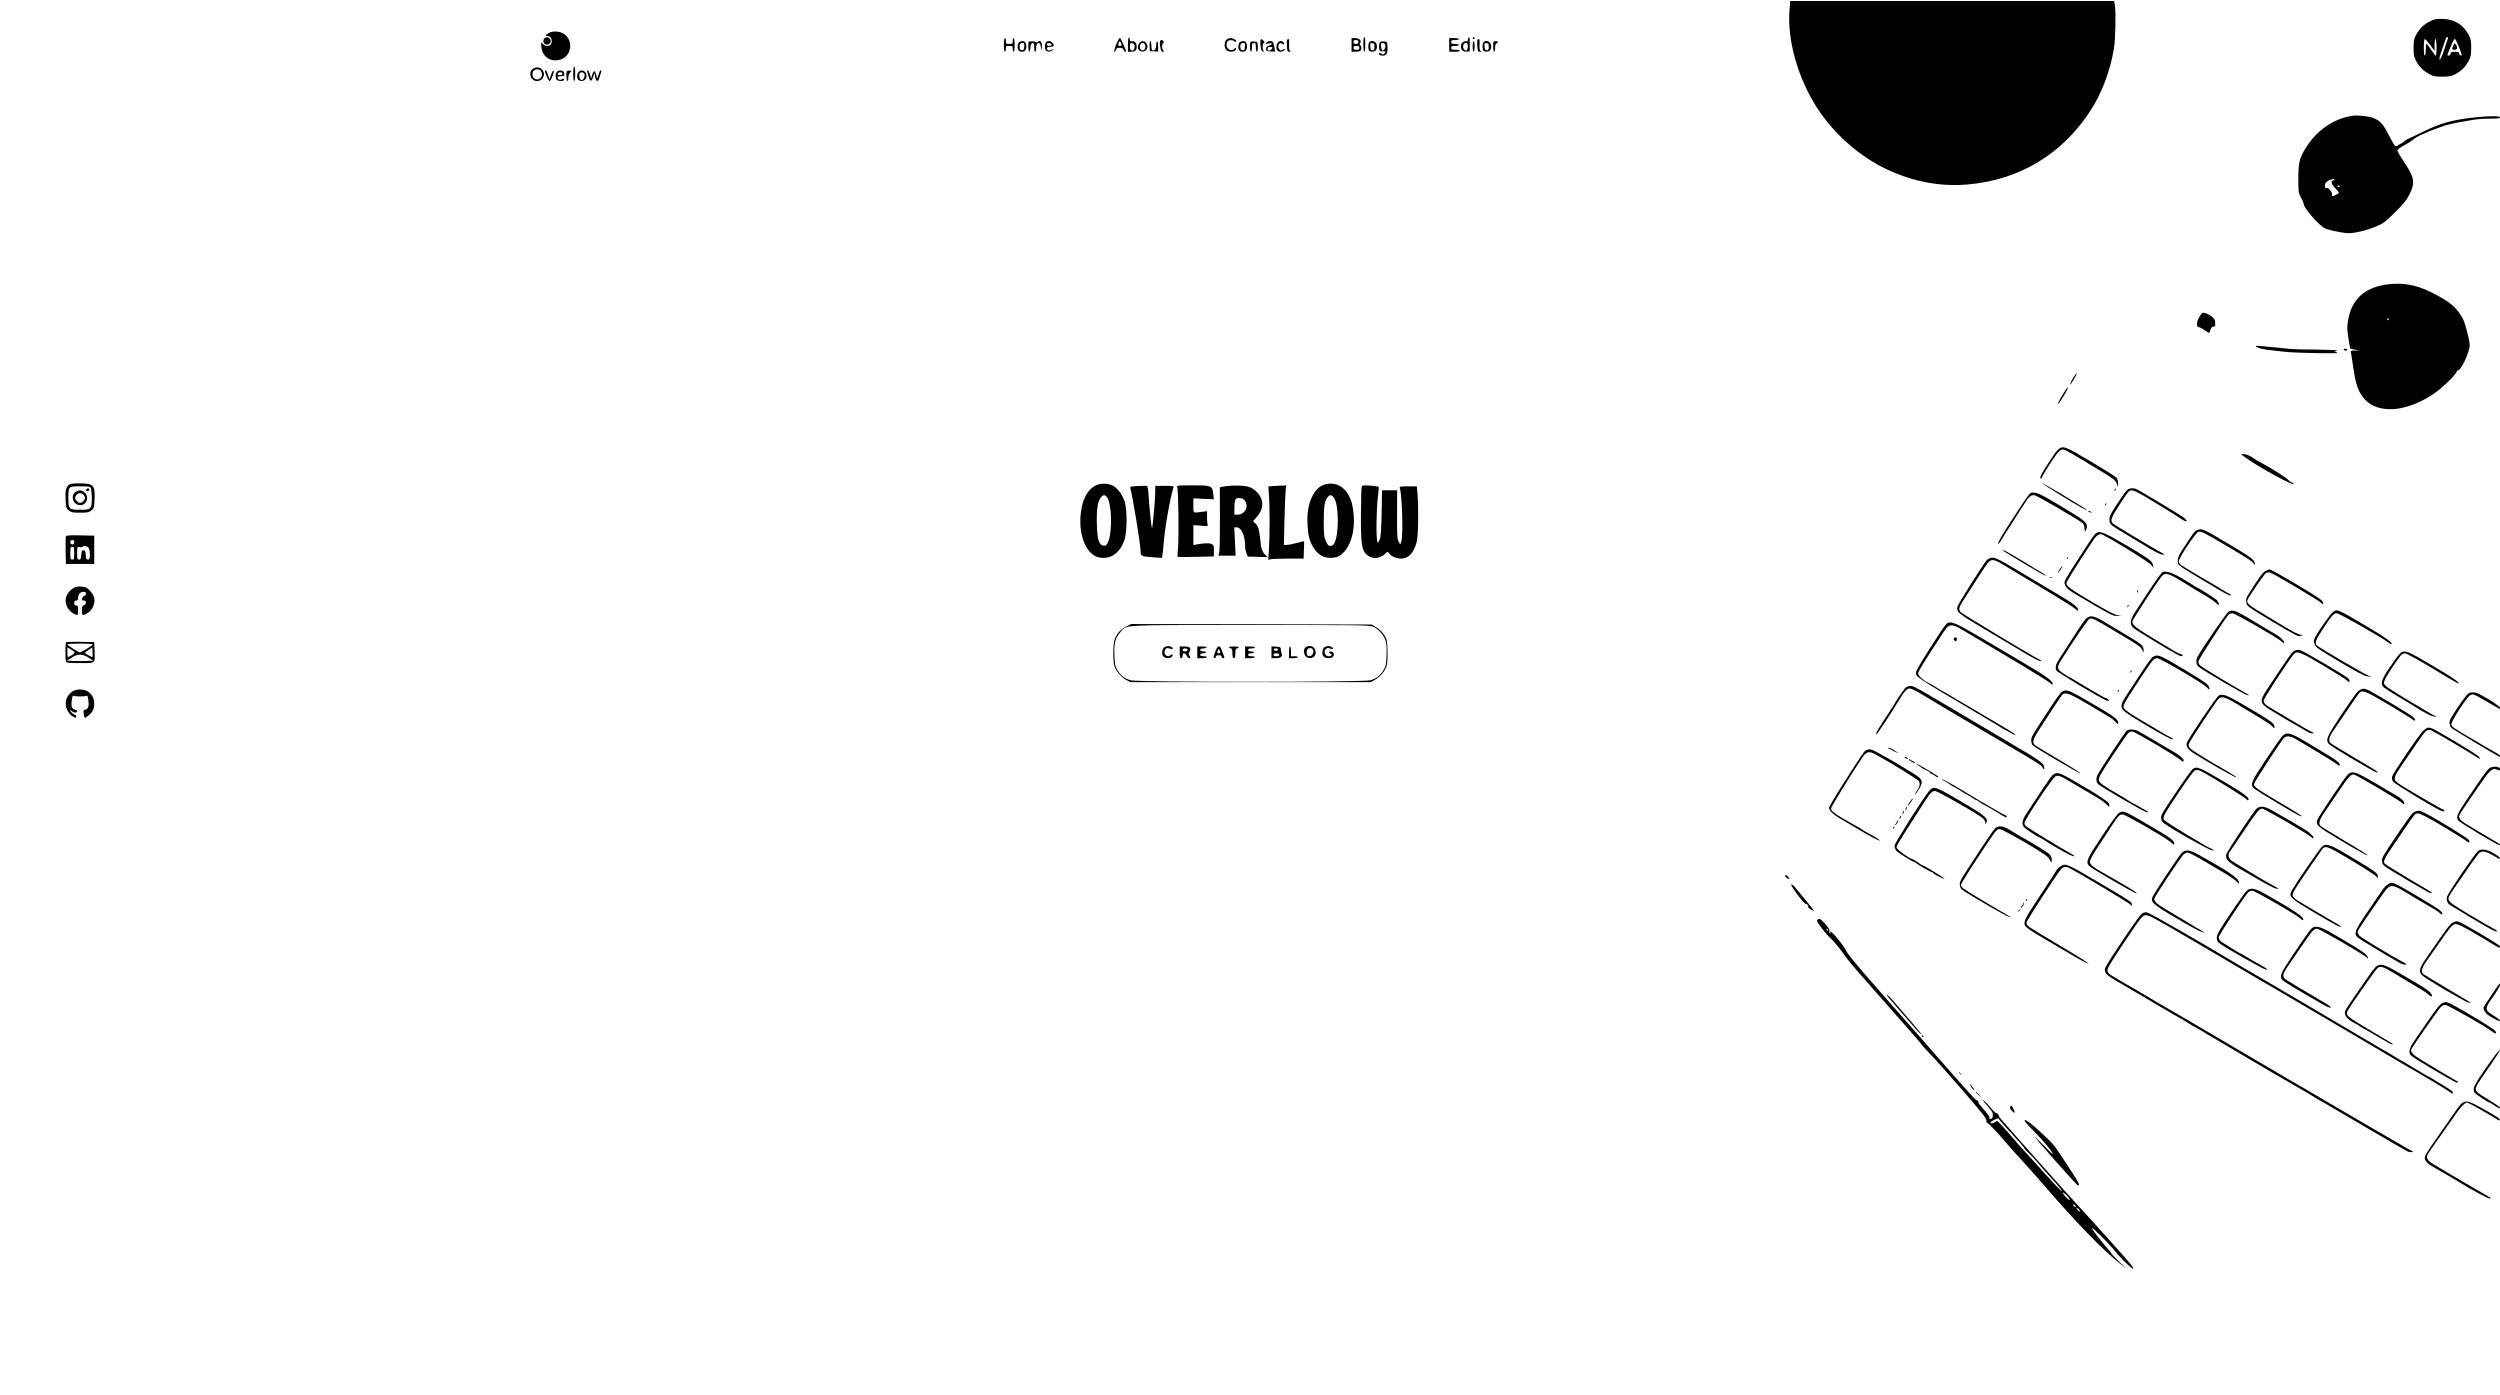 <?xml version="1.0" standalone="no"?>
<!DOCTYPE svg PUBLIC "-//W3C//DTD SVG 20010904//EN"
 "http://www.w3.org/TR/2001/REC-SVG-20010904/DTD/svg10.dtd">
<svg version="1.0" xmlns="http://www.w3.org/2000/svg"
 width="2560pt" height="1428pt" viewBox="0 0 2560 1428"
 preserveAspectRatio="xMidYMid meet">

<g transform="translate(0,1428) scale(0.1,-0.1)"
fill="#000000" stroke="none">
<path d="M18325 14184 c-26 -311 82 -697 282 -1009 171 -265 436 -499 714
-629 273 -128 547 -179 828 -155 533 46 974 313 1264 766 110 171 197 403 233
622 17 101 22 373 10 449 l-8 42 -1658 0 -1658 0 -7 -86z"/>
<path d="M24930 14081 c-86 -28 -150 -82 -191 -161 -20 -37 -24 -60 -24 -130
0 -73 4 -92 27 -135 31 -60 77 -104 138 -136 37 -20 60 -24 130 -24 70 0 93 4
130 24 61 32 107 76 138 136 23 43 27 62 27 135 0 70 -4 93 -24 130 -54 104
-142 161 -256 166 -38 2 -81 0 -95 -5z m137 -193 c-2 -7 -19 -59 -38 -115 -19
-59 -39 -103 -46 -103 -9 0 0 36 27 112 22 61 40 113 40 115 0 2 5 3 11 3 6 0
9 -6 6 -12z m-182 -69 l45 -61 0 61 c0 34 4 61 10 61 6 0 10 -35 10 -85 0 -47
-3 -85 -7 -85 -5 0 -26 27 -48 60 -22 33 -43 60 -47 60 -5 0 -8 -27 -8 -60 0
-33 -4 -60 -10 -60 -6 0 -10 35 -10 85 0 50 4 85 10 85 6 0 30 -27 55 -61z
m295 -19 c18 -45 30 -83 27 -86 -9 -9 -27 6 -27 22 0 10 -12 14 -41 14 -32 0
-42 -4 -46 -20 -3 -11 -12 -20 -19 -20 -18 0 -18 -4 12 71 33 81 43 99 53 99
5 0 23 -36 41 -80z"/>
<path d="M25122 13815 c-17 -37 -15 -45 13 -45 28 0 34 24 12 54 -12 17 -14
16 -25 -9z"/>
<path d="M5623 13944 c-36 -18 -43 -34 -15 -34 25 0 42 -20 42 -50 0 -14 -5
-31 -12 -38 -20 -20 -64 -14 -82 11 -16 21 -17 21 -13 -29 7 -92 75 -151 163
-141 180 20 177 279 -5 294 -30 2 -57 -2 -78 -13z"/>
<path d="M5570 13881 c-25 -47 36 -83 64 -38 8 12 8 22 0 35 -16 25 -51 27
-64 3z"/>
<path d="M11550 13826 l0 -76 33 0 c40 0 57 15 57 50 0 38 -22 64 -49 57 -16
-4 -21 -1 -21 13 0 11 -4 22 -10 25 -6 4 -10 -22 -10 -69z m68 -16 c3 -33 -12
-55 -32 -47 -11 4 -16 19 -16 42 0 32 3 36 23 33 15 -2 23 -11 25 -28z"/>
<path d="M13967 13893 c-11 -10 -8 -143 3 -143 6 0 10 32 10 75 0 75 -1 81
-13 68z"/>
<path d="M15037 13893 c-4 -3 -7 -14 -7 -24 0 -12 -6 -16 -19 -12 -22 6 -51
-21 -51 -48 0 -40 19 -60 56 -57 l34 2 0 73 c0 73 -1 79 -13 66z m-7 -87 c0
-41 -16 -55 -37 -33 -21 21 -9 67 17 67 16 0 20 -7 20 -34z"/>
<path d="M15080 13890 c0 -5 5 -10 10 -10 6 0 10 5 10 10 0 6 -4 10 -10 10 -5
0 -10 -4 -10 -10z"/>
<path d="M10280 13820 c0 -40 4 -70 10 -70 6 0 10 14 10 30 0 28 3 30 35 30
32 0 35 -2 35 -30 0 -16 5 -30 10 -30 6 0 10 30 10 70 0 40 -4 70 -10 70 -5 0
-10 -13 -10 -30 0 -28 -3 -30 -35 -30 -32 0 -35 2 -35 30 0 17 -4 30 -10 30
-6 0 -10 -30 -10 -70z"/>
<path d="M11451 13871 c-26 -47 -50 -121 -40 -121 6 0 13 9 16 20 4 15 14 20
38 20 25 0 35 -5 40 -20 5 -17 25 -29 25 -15 0 16 -54 135 -61 135 -4 0 -13
-8 -18 -19z m32 -41 c4 -15 0 -20 -14 -20 -20 0 -23 8 -13 34 7 20 20 13 27
-14z"/>
<path d="M12557 13872 c-23 -25 -22 -85 1 -105 23 -21 75 -22 92 -2 7 9 10 19
6 22 -4 4 -10 3 -14 -3 -24 -36 -82 -11 -82 35 0 15 5 32 12 39 15 15 51 15
66 0 6 -6 15 -8 19 -4 12 12 -27 36 -57 36 -15 0 -34 -8 -43 -18z"/>
<path d="M13840 13820 l0 -70 34 0 c19 0 41 3 50 6 18 7 22 49 6 59 -7 4 -7
12 0 25 14 26 -12 50 -56 50 l-34 0 0 -70z m70 30 c0 -15 -7 -20 -25 -20 -18
0 -25 5 -25 20 0 15 7 20 25 20 18 0 25 -5 25 -20z m10 -60 c0 -16 -7 -20 -30
-20 -23 0 -30 4 -30 20 0 16 7 20 30 20 23 0 30 -4 30 -20z"/>
<path d="M14840 13820 l0 -70 55 0 c30 0 55 5 55 10 0 6 -20 10 -45 10 -38 0
-45 3 -45 20 0 17 7 20 40 20 22 0 40 5 40 10 0 6 -18 10 -40 10 -33 0 -40 3
-40 20 0 17 7 20 40 20 22 0 40 5 40 10 0 6 -22 10 -50 10 l-50 0 0 -70z"/>
<path d="M11883 13865 c-10 -11 -9 -33 3 -92 2 -13 12 -23 21 -23 13 0 14 3 5
12 -16 16 -15 75 0 80 10 4 9 8 -2 20 -12 11 -18 12 -27 3z"/>
<path d="M12908 13868 c-3 -7 -2 -35 1 -63 5 -40 10 -50 26 -52 11 -2 14 0 8
3 -17 7 -17 81 -1 86 9 3 8 9 -4 21 -20 20 -24 21 -30 5z"/>
<path d="M13178 13868 c-2 -7 -2 -37 0 -65 3 -46 7 -53 25 -53 16 0 18 3 8 9
-8 5 -12 24 -11 52 3 57 2 69 -9 69 -5 0 -11 -6 -13 -12z"/>
<path d="M15128 13868 c-2 -7 -2 -37 0 -65 3 -46 7 -53 25 -53 16 0 18 3 8 9
-8 5 -12 24 -11 52 3 57 2 69 -9 69 -5 0 -11 -6 -13 -12z"/>
<path d="M10438 13849 c-21 -12 -24 -69 -6 -87 7 -7 21 -12 33 -12 30 0 45 19
45 55 0 49 -31 68 -72 44z m50 -46 c-2 -30 -7 -38 -23 -38 -13 0 -21 8 -23 23
-5 34 5 52 28 52 18 0 21 -5 18 -37z"/>
<path d="M10534 13851 c-8 -9 -4 -101 5 -101 6 0 11 19 13 42 2 31 8 44 21 46
14 3 17 -4 17 -42 0 -25 5 -46 10 -46 6 0 10 13 10 29 0 39 9 61 26 61 13 0
19 -14 27 -70 3 -14 5 -1 6 28 1 56 -15 76 -43 53 -9 -8 -16 -8 -20 -2 -6 10
-63 11 -72 2z"/>
<path d="M10712 13848 c-17 -17 -15 -73 2 -88 19 -15 58 -9 64 10 5 13 3 13
-11 1 -20 -16 -47 -8 -47 14 0 11 10 15 35 15 39 0 46 17 19 44 -18 19 -45 21
-62 4z m56 -25 c2 -8 -6 -13 -22 -13 -17 0 -26 5 -26 16 0 19 41 16 48 -3z"/>
<path d="M11664 13834 c-25 -37 -9 -78 31 -82 48 -6 75 56 39 92 -23 23 -51
19 -70 -10z m64 -25 c2 -15 -4 -31 -13 -39 -24 -20 -50 9 -41 45 9 36 50 32
54 -6z"/>
<path d="M11772 13808 l3 -53 43 -1 42 -2 0 48 c0 27 -4 52 -10 55 -6 4 -10
-9 -10 -33 0 -40 -20 -69 -40 -57 -5 3 -10 26 -10 51 0 24 -5 44 -11 44 -6 0
-9 -21 -7 -52z"/>
<path d="M12698 13849 c-21 -12 -24 -69 -6 -87 7 -7 21 -12 33 -12 30 0 45 19
45 55 0 49 -31 68 -72 44z m50 -46 c-2 -30 -7 -38 -23 -38 -13 0 -21 8 -23 23
-5 34 5 52 28 52 18 0 21 -5 18 -37z"/>
<path d="M12800 13803 c0 -29 5 -53 10 -53 6 0 10 20 10 45 0 38 3 45 20 45
17 0 20 -7 20 -45 0 -25 5 -45 10 -45 15 0 13 100 -2 102 -67 8 -68 7 -68 -49z"/>
<path d="M12969 13843 c-13 -15 -11 -16 14 -9 43 10 57 -6 16 -19 -26 -9 -34
-17 -34 -36 0 -22 5 -24 46 -26 l46 -2 -7 43 c-3 23 -10 47 -14 54 -11 17 -51
15 -67 -5z m61 -51 c0 -12 -23 -32 -37 -32 -7 0 -13 9 -13 20 0 15 7 20 25 20
14 0 25 -4 25 -8z"/>
<path d="M13086 13844 c-19 -18 -21 -65 -4 -82 17 -17 53 -15 68 3 15 18 -1
20 -18 3 -16 -16 -42 7 -42 39 0 28 24 40 45 23 12 -10 15 -10 15 3 0 14 -20
27 -40 27 -5 0 -16 -7 -24 -16z"/>
<path d="M14021 13846 c-7 -8 -11 -32 -9 -53 3 -33 6 -38 31 -41 38 -5 57 14
57 54 0 47 -52 73 -79 40z m54 -46 c0 -28 -4 -35 -20 -35 -16 0 -21 8 -23 38
-3 35 -1 38 20 35 19 -2 23 -9 23 -38z"/>
<path d="M14130 13845 c-6 -7 -10 -31 -8 -52 3 -36 5 -38 36 -38 35 0 40 -6
17 -25 -12 -10 -18 -10 -30 0 -17 14 -31 8 -20 -9 3 -6 19 -11 35 -11 38 0 52
26 48 92 -3 49 -4 51 -34 54 -19 2 -37 -2 -44 -11z m55 -25 c7 -23 -12 -63
-28 -57 -7 2 -13 20 -15 40 -3 31 0 37 17 37 11 0 22 -9 26 -20z"/>
<path d="M15080 13805 c0 -30 5 -55 10 -55 6 0 10 25 10 55 0 30 -4 55 -10 55
-5 0 -10 -25 -10 -55z"/>
<path d="M15191 13846 c-7 -8 -11 -32 -9 -53 3 -33 6 -38 31 -41 38 -5 57 14
57 54 0 47 -52 73 -79 40z m54 -46 c0 -28 -4 -35 -20 -35 -16 0 -21 8 -23 38
-3 35 -1 38 20 35 19 -2 23 -9 23 -38z"/>
<path d="M15290 13804 c0 -30 5 -54 10 -54 6 0 10 18 10 40 0 27 5 43 15 46
23 9 18 22 -10 22 -24 0 -25 -4 -25 -54z"/>
<path d="M5870 13525 c0 -43 4 -75 10 -75 6 0 10 32 10 75 0 43 -4 75 -10 75
-6 0 -10 -32 -10 -75z"/>
<path d="M5450 13570 c-43 -43 -11 -120 50 -120 38 0 70 32 70 70 0 38 -32 70
-70 70 -17 0 -39 -9 -50 -20z m90 -19 c17 -32 12 -60 -14 -76 -46 -30 -93 24
-66 74 14 28 65 29 80 2z"/>
<path d="M5580 13554 c0 -22 37 -104 46 -104 13 0 44 70 44 97 0 26 -16 4 -30
-42 l-13 -39 -15 47 c-8 26 -19 47 -23 47 -5 0 -9 -3 -9 -6z"/>
<path d="M5708 13549 c-21 -12 -24 -69 -6 -87 14 -14 64 -16 72 -3 9 14 -6 22
-20 10 -17 -14 -44 -4 -44 16 0 11 10 15 35 15 27 0 35 4 35 18 0 37 -36 52
-72 31z m52 -24 c0 -9 -9 -15 -25 -15 -24 0 -32 10 -18 23 12 13 43 7 43 -8z"/>
<path d="M5805 13551 c-10 -9 -5 -101 5 -101 6 0 10 15 10 34 0 19 7 41 15 50
8 8 15 17 15 20 0 6 -39 4 -45 -3z"/>
<path d="M5926 13544 c-20 -19 -21 -68 -2 -83 26 -21 68 -9 79 22 18 54 -39
100 -77 61z m59 -24 c8 -24 -11 -60 -30 -60 -16 0 -30 42 -21 65 8 22 44 18
51 -5z"/>
<path d="M6013 13546 c3 -8 11 -33 17 -56 13 -50 29 -48 45 6 l12 39 7 -42
c10 -55 32 -56 46 -2 6 22 14 47 17 55 3 8 0 14 -6 14 -5 0 -15 -19 -22 -42
l-12 -43 -11 38 c-6 21 -15 38 -21 38 -5 0 -15 -17 -21 -38 l-11 -38 -12 43
c-7 23 -17 42 -22 42 -6 0 -9 -6 -6 -14z"/>
<path d="M24085 13094 c-186 -29 -353 -142 -465 -315 -74 -115 -84 -155 -85
-324 0 -145 1 -152 28 -199 15 -27 27 -57 27 -66 0 -37 154 -216 212 -246 31
-16 141 -41 225 -51 60 -7 193 22 297 65 82 34 97 45 200 147 89 88 119 125
149 184 61 120 51 175 -60 340 -35 51 -63 101 -63 110 0 10 26 30 66 51 36 19
77 44 90 57 38 35 135 79 325 146 40 15 189 44 329 65 25 4 89 7 143 7 71 0
97 3 97 13 0 17 -121 16 -285 -3 -206 -24 -330 -59 -495 -140 -58 -29 -124
-60 -147 -70 -23 -10 -50 -26 -59 -36 -10 -11 -22 -19 -27 -19 -6 0 -18 -7
-27 -15 -10 -9 -24 -13 -32 -10 -8 3 -37 52 -65 108 -57 113 -86 146 -155 177
-46 20 -163 33 -223 24z m-179 -656 c4 -7 4 -10 -1 -6 -13 12 -34 -12 -28 -30
4 -9 16 -27 27 -39 28 -29 46 -51 46 -57 0 -6 -55 -36 -65 -36 -3 0 -5 10 -5
22 0 26 -37 68 -55 62 -19 -8 -25 32 -8 55 7 11 28 25 46 30 18 5 33 10 34 10
1 1 5 -5 9 -11z m54 -62 c0 -11 -19 -15 -25 -6 -3 5 1 10 9 10 9 0 16 -2 16
-4z"/>
<path d="M24426 11365 c-220 -36 -344 -153 -381 -361 -12 -70 -12 -91 2 -184
9 -58 18 -107 20 -110 2 -2 25 -7 51 -11 l47 -6 -49 -2 c-45 -1 -48 -2 -42
-25 3 -13 13 -73 21 -133 27 -192 54 -268 121 -343 88 -97 249 -126 423 -76
108 31 199 75 300 146 77 55 207 182 217 212 3 10 11 18 17 18 31 0 117 190
117 258 0 46 -48 228 -71 269 -66 120 -130 173 -319 268 -160 81 -310 106
-474 80z m34 -355 c0 -5 -2 -10 -4 -10 -3 0 -8 5 -11 10 -3 6 -1 10 4 10 6 0
11 -4 11 -10z"/>
<path d="M22526 11043 c-34 -52 -39 -113 -10 -113 9 0 36 -14 60 -32 24 -17
45 -29 47 -27 1 2 7 18 13 34 6 20 16 30 29 30 20 0 21 3 17 59 -2 26 -59 70
-104 81 -23 6 -30 2 -52 -32z"/>
<path d="M23100 10736 c0 -4 15 -13 33 -20 28 -12 95 -21 302 -42 33 -3 164
-8 290 -10 179 -3 224 -1 205 8 l-25 11 30 7 c17 4 -71 8 -195 10 -124 1 -247
3 -275 6 -79 7 -245 23 -307 30 -32 4 -58 4 -58 0z"/>
<path d="M24000 10700 c0 -5 9 -10 21 -10 11 0 17 5 14 10 -3 6 -13 10 -21 10
-8 0 -14 -4 -14 -10z"/>
<path d="M21231 10414 c-17 -27 -30 -56 -30 -64 0 -13 1 -13 7 0 4 8 20 35 35
58 16 24 26 46 23 49 -2 3 -18 -17 -35 -43z"/>
<path d="M21159 10297 c-32 -45 -91 -148 -87 -153 6 -5 46 54 84 122 27 49 29
66 3 31z"/>
<path d="M21071 9673 c-31 -30 -164 -235 -176 -271 -4 -13 -2 -22 4 -22 6 0
11 5 11 11 0 7 38 72 85 144 92 143 112 158 163 132 15 -7 133 -77 263 -155
214 -128 238 -145 252 -179 l16 -38 0 36 c1 21 -6 46 -16 57 -10 12 -128 86
-263 166 -269 161 -287 167 -339 119z"/>
<path d="M22971 9611 c130 -101 543 -327 515 -282 -4 6 -13 11 -19 11 -7 0
-20 9 -30 20 -22 26 -157 113 -262 170 -44 23 -87 48 -95 55 -28 23 -79 45
-106 45 l-27 0 24 -19z"/>
<path d="M20925 9323 c18 -18 278 -179 397 -245 84 -47 51 -15 -39 37 -47 28
-109 65 -137 83 -28 19 -60 38 -71 43 -11 5 -38 21 -60 34 -22 14 -47 28 -55
32 -8 3 -24 13 -35 22 l-20 15 20 -21z"/>
<path d="M700 9310 c-27 -27 -33 -57 -28 -151 3 -74 6 -83 31 -105 25 -21 38
-24 117 -24 79 0 92 3 117 24 25 22 28 31 31 105 7 153 -9 171 -150 171 -84 0
-101 -3 -118 -20z m230 -29 c5 -11 10 -57 10 -102 0 -112 -7 -119 -118 -119
-115 0 -122 6 -122 117 0 123 0 123 120 123 88 0 100 -2 110 -19z"/>
<path d="M885 9269 c-10 -15 1 -23 20 -15 9 3 13 10 10 16 -8 13 -22 13 -30
-1z"/>
<path d="M783 9248 c-68 -33 -39 -141 38 -141 67 0 97 85 45 130 -29 25 -49
28 -83 11z m71 -34 c9 -8 16 -23 16 -31 0 -21 -29 -53 -48 -53 -22 0 -52 30
-52 51 0 23 26 49 50 49 10 0 26 -7 34 -16z"/>
<path d="M11225 9312 c-86 -42 -139 -136 -157 -281 -28 -227 54 -431 185 -459
119 -25 216 43 263 184 26 81 27 302 1 386 -20 66 -69 134 -114 161 -48 28
-129 32 -178 9z m107 -119 c54 -61 62 -364 12 -470 -14 -28 -22 -33 -43 -31
-47 5 -65 62 -69 219 -5 149 8 233 39 273 24 30 40 33 61 9z"/>
<path d="M13555 9315 c-86 -30 -147 -137 -164 -285 -9 -78 0 -207 17 -265 25
-83 75 -151 133 -180 42 -22 124 -23 165 -2 111 58 176 242 154 441 -11 94
-18 122 -46 177 -53 106 -155 151 -259 114z m100 -125 c55 -60 60 -373 9 -472
-10 -19 -22 -28 -40 -28 -20 0 -29 9 -47 48 -19 42 -21 65 -22 202 0 158 10
214 43 253 20 22 35 22 57 -3z"/>
<path d="M11647 9303 c-68 -3 -77 -6 -73 -21 23 -73 106 -581 106 -652 0 -43
11 -48 117 -56 l101 -7 5 29 c3 16 9 65 12 109 13 168 62 451 100 580 6 19 1
20 -89 20 l-96 0 0 -65 c0 -70 -27 -360 -33 -367 -6 -5 -26 189 -35 327 -6 83
-10 105 -22 105 -8 1 -50 0 -93 -2z"/>
<path d="M12055 9293 c12 -28 18 -517 8 -621 -5 -51 -6 -94 -3 -95 3 -2 87 -1
188 1 l182 4 0 59 c0 56 -2 60 -27 70 -25 9 -83 7 -155 -7 l-28 -6 0 103 0
102 76 -6 c67 -6 75 -5 70 9 -3 9 -6 44 -6 78 l0 62 -52 -7 c-94 -13 -88 -18
-88 64 l0 74 105 -5 104 -5 -5 54 c-10 86 -16 89 -211 89 -153 0 -165 -1 -158
-17z"/>
<path d="M12565 9303 c-16 -2 -40 -6 -52 -8 l-22 -5 1 -308 c1 -169 -2 -326
-6 -349 l-8 -43 88 0 87 0 -7 145 -7 145 25 0 c47 0 86 -86 86 -191 0 -22 6
-55 14 -74 l14 -34 101 -3 100 -3 -24 25 c-32 34 -42 64 -50 151 -9 103 -21
142 -50 169 l-24 23 38 43 c77 88 76 183 -4 260 -32 31 -57 45 -95 53 -48 10
-140 12 -205 4z m160 -129 c8 -4 23 -20 31 -36 30 -58 -15 -128 -83 -128 l-33
0 0 54 c0 92 8 116 40 116 16 0 36 -3 45 -6z"/>
<path d="M13041 9303 l-53 -4 7 -99 c8 -126 8 -404 -1 -544 l-7 -109 24 6 c13
4 95 7 181 7 l157 0 3 88 c2 48 3 88 2 90 -1 1 -35 -6 -75 -18 -40 -11 -87
-20 -103 -20 l-29 0 6 263 c4 144 10 281 13 305 l7 42 -39 -2 c-22 -1 -63 -3
-93 -5z"/>
<path d="M13944 9296 c-4 -9 -7 -139 -8 -289 -1 -296 8 -359 56 -404 54 -51
134 -49 191 5 25 24 29 25 38 10 17 -30 74 -58 120 -58 82 0 133 52 165 166
17 63 22 340 9 497 l-7 77 -90 0 c-80 0 -89 -2 -84 -17 25 -83 36 -495 15
-550 l-11 -28 -16 30 c-15 26 -17 64 -16 278 l1 247 -78 0 -77 0 -4 -232 c-4
-180 -8 -242 -20 -273 -14 -35 -17 -38 -24 -20 -14 31 -10 337 5 453 7 57 11
105 9 108 -3 2 -42 7 -86 11 -71 5 -82 4 -88 -11z"/>
<path d="M21655 9269 c-4 -6 -5 -12 -2 -15 2 -3 7 2 10 11 7 17 1 20 -8 4z"/>
<path d="M21782 9263 c-18 -16 -103 -140 -160 -234 -29 -48 -29 -99 1 -126 12
-12 96 -65 187 -118 91 -54 198 -118 237 -142 40 -23 85 -43 99 -43 23 0 21 3
-22 26 -77 41 -467 275 -486 292 -32 28 -20 63 67 196 46 71 90 133 97 137 34
22 60 9 358 -174 80 -49 164 -102 188 -118 51 -35 60 -14 10 24 -30 22 -421
258 -475 286 -32 16 -78 14 -101 -6z"/>
<path d="M20797 9233 c-17 -4 -61 -68 -258 -375 -68 -106 -98 -169 -65 -136 9
9 16 19 16 22 0 3 44 73 98 156 53 82 117 181 141 220 46 74 64 90 102 90 18
0 430 -238 493 -285 12 -10 20 -28 20 -50 1 -41 13 -46 22 -9 15 58 -2 73
-206 197 -274 166 -312 183 -363 170z"/>
<path d="M21556 9113 c-6 -14 -5 -15 5 -6 7 7 10 15 7 18 -3 3 -9 -2 -12 -12z"/>
<path d="M21390 9040 c8 -5 20 -10 25 -10 6 0 3 5 -5 10 -8 5 -19 10 -25 10
-5 0 -3 -5 5 -10z"/>
<path d="M22493 8850 c-20 -8 -38 -34 -152 -209 -39 -61 -49 -99 -35 -136 7
-18 58 -52 264 -174 224 -134 259 -153 273 -148 7 3 5 8 -8 12 -11 5 -49 27
-85 50 -36 23 -90 55 -120 72 -82 46 -272 159 -297 178 -13 9 -23 25 -23 37 0
33 170 288 199 300 30 11 45 4 317 -157 218 -130 246 -149 256 -173 5 -14 7
-14 7 3 2 38 -29 63 -221 177 -321 192 -319 191 -375 168z"/>
<path d="M21454 8812 c-17 -16 -86 -120 -260 -392 -29 -47 -54 -93 -54 -103 0
-35 31 -72 88 -106 376 -224 408 -241 453 -239 l44 1 -40 6 c-27 4 -114 50
-257 134 -228 135 -268 164 -268 195 0 16 86 154 267 429 34 53 58 73 87 73
28 0 484 -279 512 -313 l26 -32 -6 30 c-9 42 -34 60 -281 206 -234 137 -269
150 -311 111z"/>
<path d="M674 8787 c-2 -7 -3 -74 -2 -148 l3 -134 145 0 145 0 0 145 0 145
-143 3 c-111 2 -144 0 -148 -11z m86 -55 c0 -24 -8 -32 -26 -25 -22 8 -17 43
6 43 13 0 20 -7 20 -18z m144 -58 c11 -10 16 -34 16 -70 0 -47 -3 -54 -19 -54
-17 0 -20 8 -23 48 -3 39 -6 47 -23 47 -17 0 -20 -8 -23 -47 -3 -40 -6 -48
-23 -48 -17 0 -19 7 -19 66 0 66 0 66 25 62 14 -3 28 -1 31 3 8 14 41 10 58
-7z m-144 -59 c0 -58 -2 -65 -20 -65 -18 0 -20 7 -20 65 0 58 2 65 20 65 18 0
20 -7 20 -65z"/>
<path d="M20520 8636 c18 -17 400 -243 427 -253 18 -6 -40 37 -67 50 -8 4 -27
15 -42 25 -63 41 -319 192 -325 192 -4 0 -1 -6 7 -14z"/>
<path d="M21166 8563 c-6 -14 -5 -15 5 -6 7 7 10 15 7 18 -3 3 -9 -2 -12 -12z"/>
<path d="M20365 8559 c-25 -13 -24 -12 -183 -260 -72 -113 -134 -217 -137
-230 -14 -55 3 -69 267 -226 139 -83 297 -177 351 -209 153 -92 210 -123 232
-124 13 0 9 6 -15 18 -112 59 -788 467 -803 484 -23 27 -17 50 25 116 18 28
78 121 133 208 55 86 109 167 120 180 35 41 62 39 145 -11 41 -25 219 -132
395 -237 176 -105 335 -204 353 -221 21 -20 32 -26 32 -16 0 33 -40 64 -228
175 -108 65 -266 158 -349 208 -277 165 -288 170 -338 145z"/>
<path d="M21092 8453 c-30 -46 -24 -52 7 -7 13 19 22 36 20 38 -2 2 -14 -12
-27 -31z"/>
<path d="M23203 8435 c-24 -10 -52 -44 -106 -127 -41 -62 -79 -123 -86 -135
-16 -31 -13 -75 7 -98 9 -12 105 -73 212 -137 303 -179 304 -180 331 -169 l24
10 -27 0 c-16 1 -88 38 -170 87 -78 48 -155 94 -170 103 -191 113 -217 134
-204 167 14 36 176 272 191 278 9 3 25 6 34 6 20 0 493 -280 529 -313 17 -16
22 -17 22 -5 0 8 -10 24 -22 35 -45 41 -510 315 -530 313 -2 -1 -17 -7 -35
-15z"/>
<path d="M22147 8423 c-15 -4 -102 -129 -285 -413 -53 -82 -56 -126 -12 -163
27 -24 377 -235 447 -271 36 -18 53 -20 53 -7 0 5 -11 12 -24 15 -22 5 -57 25
-180 101 -18 11 -87 53 -155 94 -130 79 -162 109 -154 142 6 22 256 406 295
453 40 47 68 40 224 -56 77 -48 177 -109 224 -136 47 -27 98 -62 113 -77 24
-25 27 -26 27 -8 0 11 -10 29 -22 40 -21 19 -185 123 -194 123 -2 0 -27 15
-56 34 -177 112 -248 143 -301 129z"/>
<path d="M20988 8363 c6 -2 18 -2 25 0 6 3 1 5 -13 5 -14 0 -19 -2 -12 -5z"/>
<path d="M780 8270 c-44 -11 -97 -67 -106 -115 -13 -70 35 -148 104 -169 21
-7 22 -5 22 43 0 44 -3 51 -20 51 -15 0 -20 7 -20 25 0 18 5 25 20 25 15 0 20
7 20 29 0 36 23 61 56 61 17 0 24 -5 24 -20 0 -11 -6 -20 -14 -20 -13 0 -26
-20 -26 -41 0 -5 9 -9 20 -9 14 0 20 -7 20 -21 0 -12 -8 -23 -20 -26 -17 -4
-20 -14 -20 -55 0 -47 1 -49 23 -42 69 21 116 99 102 171 -8 43 -72 113 -103
113 -11 0 -26 2 -34 4 -7 2 -29 0 -48 -4z"/>
<path d="M21885 8229 c-4 -6 -5 -12 -2 -15 2 -3 7 2 10 11 7 17 1 20 -8 4z"/>
<path d="M21786 8073 c-6 -14 -5 -15 5 -6 7 7 10 15 7 18 -3 3 -9 -2 -12 -12z"/>
<path d="M22821 8017 c-20 -9 -273 -378 -319 -464 -19 -35 -14 -77 11 -100 34
-32 460 -281 493 -289 37 -9 31 -3 -31 31 -133 74 -433 256 -449 274 -12 13
-16 28 -12 44 5 22 247 398 296 460 14 18 31 27 49 27 28 0 464 -251 509 -292
17 -16 22 -18 22 -7 0 19 -43 58 -95 89 -22 12 -53 30 -70 40 -16 9 -70 42
-120 72 -214 130 -235 138 -284 115z"/>
<path d="M23886 8009 c-27 -21 -147 -192 -180 -257 -14 -28 -15 -39 -6 -68 11
-31 35 -48 256 -180 185 -110 256 -147 287 -150 l42 -5 -35 14 c-40 15 -495
281 -523 306 -28 24 -16 58 64 178 90 135 106 153 139 153 24 0 466 -252 529
-301 13 -11 26 -17 29 -14 14 13 -58 66 -233 169 -331 197 -321 193 -369 155z"/>
<path d="M21372 7954 c-21 -14 -56 -65 -177 -254 -26 -41 -70 -109 -97 -150
-46 -71 -55 -100 -42 -134 8 -20 477 -301 518 -310 26 -6 28 -5 17 8 -8 9 -19
16 -25 16 -7 0 -95 50 -196 110 -100 61 -184 110 -186 110 -3 0 -27 15 -54 33
-69 44 -72 63 -19 145 171 267 271 411 287 416 28 9 36 5 267 -132 243 -145
256 -154 272 -190 l12 -27 1 32 c0 40 -24 61 -183 154 -67 39 -149 89 -182
109 -133 82 -171 94 -213 64z"/>
<path d="M19947 7903 c-10 -2 -48 -50 -84 -106 -164 -251 -243 -382 -243 -401
0 -50 -18 -38 660 -439 102 -60 197 -118 212 -128 15 -10 29 -19 32 -19 3 0
28 -14 57 -30 55 -33 78 -35 32 -3 -15 11 -134 82 -263 157 -274 160 -241 141
-357 210 -50 31 -94 56 -97 56 -2 0 -31 17 -63 38 -32 21 -72 44 -89 51 -18 7
-48 28 -69 47 -30 27 -36 39 -31 58 6 23 81 144 232 374 95 144 82 144 317 4
100 -60 315 -188 477 -284 162 -97 307 -187 323 -201 18 -17 27 -21 27 -12 0
32 -67 81 -305 221 -137 81 -349 206 -469 277 -207 121 -256 143 -299 130z"/>
<path d="M11532 7864 c-56 -28 -92 -67 -117 -127 -18 -44 -21 -221 -3 -278 15
-51 69 -114 122 -142 l41 -22 1230 0 1230 0 41 22 c55 29 109 93 124 147 7 26
10 87 8 153 -3 102 -5 113 -33 159 -19 30 -49 60 -79 79 l-49 30 -1232 3
-1231 2 -52 -26z m2534 -3 c52 -24 108 -90 124 -146 8 -27 11 -84 8 -147 -3
-91 -7 -109 -31 -150 -32 -55 -71 -85 -134 -104 -68 -21 -2388 -21 -2456 0
-63 19 -102 49 -134 104 -24 41 -28 59 -31 150 -5 124 7 176 56 233 73 85 -39
79 1337 79 1164 0 1222 -1 1261 -19z"/>
<path d="M11930 7657 c-31 -16 -40 -76 -15 -101 21 -20 69 -21 85 -1 16 19 5
34 -12 17 -30 -30 -76 5 -61 45 10 27 23 32 51 22 26 -10 42 -4 26 10 -18 17
-49 20 -74 8z"/>
<path d="M13383 7660 c-52 -21 -35 -112 22 -118 42 -4 68 18 68 57 0 50 -44
79 -90 61z m65 -57 c-3 -30 -28 -49 -52 -40 -22 9 -21 63 1 76 27 15 55 -5 51
-36z"/>
<path d="M13570 7657 c-31 -16 -40 -76 -15 -101 20 -20 78 -21 95 -1 17 21 8
50 -18 53 -25 4 -30 -13 -6 -22 22 -8 8 -26 -21 -26 -28 0 -46 28 -39 57 7 25
34 34 58 21 20 -11 35 -2 20 11 -18 17 -49 20 -74 8z"/>
<path d="M12080 7600 c0 -47 3 -60 15 -60 9 0 15 9 15 25 0 16 6 25 15 25 9 0
21 -11 27 -25 6 -14 17 -25 25 -25 16 0 17 12 1 28 -9 9 -9 17 2 36 21 40 7
56 -50 56 l-50 0 0 -60z m80 25 c0 -9 -9 -15 -25 -15 -16 0 -25 6 -25 15 0 9
9 15 25 15 16 0 25 -6 25 -15z"/>
<path d="M12260 7600 l0 -60 50 0 c28 0 50 5 50 10 0 6 -16 10 -35 10 -24 0
-35 5 -35 15 0 10 10 15 30 15 17 0 30 5 30 10 0 6 -13 10 -30 10 -20 0 -30 5
-30 15 0 10 10 15 29 15 17 0 33 5 36 10 4 6 -13 10 -44 10 l-51 0 0 -60z"/>
<path d="M12442 7600 c-17 -49 -18 -60 -6 -60 8 0 14 7 14 15 0 10 10 15 30
15 20 0 30 -5 30 -15 0 -8 7 -15 16 -15 11 0 14 5 9 18 -4 9 -14 36 -22 60
-22 63 -46 57 -71 -18z m51 10 c4 -15 0 -20 -13 -20 -13 0 -17 5 -13 20 3 11
9 20 13 20 4 0 10 -9 13 -20z"/>
<path d="M12585 7650 c3 -5 13 -10 21 -10 10 0 14 -13 14 -50 0 -38 4 -50 15
-50 11 0 15 12 15 50 0 37 4 50 14 50 8 0 18 5 21 10 4 6 -15 10 -50 10 -35 0
-54 -4 -50 -10z"/>
<path d="M12750 7600 l0 -60 50 0 c28 0 50 5 50 10 0 6 -16 10 -35 10 -24 0
-35 5 -35 15 0 10 10 15 30 15 17 0 30 5 30 10 0 6 -13 10 -30 10 -20 0 -30 5
-30 15 0 10 11 15 35 15 19 0 35 5 35 10 0 6 -22 10 -50 10 l-50 0 0 -60z"/>
<path d="M13020 7601 l0 -61 44 0 c49 0 73 19 60 47 -4 10 -8 29 -8 43 -1 23
-6 25 -48 28 l-48 3 0 -60z m68 27 c-3 -7 -13 -13 -23 -13 -10 0 -20 6 -22 13
-3 7 5 12 22 12 17 0 25 -5 23 -12z m12 -53 c0 -10 -10 -15 -30 -15 -20 0 -30
5 -30 15 0 10 10 15 30 15 20 0 30 -5 30 -15z"/>
<path d="M13200 7600 l0 -60 45 0 c25 0 45 5 45 10 0 6 -16 10 -35 10 l-35 0
0 50 c0 28 -4 50 -10 50 -6 0 -10 -27 -10 -60z"/>
<path d="M20011 7747 c-9 -11 -8 -17 4 -27 12 -10 16 -9 21 5 9 23 -10 40 -25
22z"/>
<path d="M677 7704 c-9 -9 -9 -176 -1 -198 5 -14 28 -16 145 -16 162 0 152 -9
147 130 l-3 85 -141 3 c-77 1 -143 -1 -147 -4z m273 -23 c0 -10 -116 -81 -132
-81 -15 0 -128 72 -128 81 0 5 59 9 130 9 72 0 130 -4 130 -9z m-189 -77 c7
-8 -2 -18 -26 -33 -20 -11 -38 -21 -41 -21 -2 0 -4 23 -4 51 l0 50 31 -18 c17
-10 35 -23 40 -29z m185 -51 c-5 -5 -76 35 -76 42 0 3 17 16 38 30 l37 25 3
-46 c2 -25 1 -48 -2 -51z m-36 -9 l45 -29 -68 -3 c-37 -2 -97 -2 -135 0 l-67
3 50 32 c62 40 111 39 175 -3z"/>
<path d="M23505 7621 c-35 -15 -48 -33 -293 -404 -77 -116 -72 -141 40 -209
93 -57 240 -144 298 -176 25 -14 59 -34 75 -44 17 -10 41 -18 55 -18 21 0 19
3 -15 19 -22 10 -116 64 -210 121 -93 56 -186 111 -205 122 -52 30 -70 49 -70
74 0 19 204 335 297 462 40 54 60 47 307 -99 121 -72 233 -143 249 -157 19
-18 27 -21 27 -11 0 8 -6 22 -12 31 -18 22 -467 286 -498 292 -14 3 -34 1 -45
-3z"/>
<path d="M24576 7588 c-14 -13 -62 -77 -106 -143 -82 -122 -95 -161 -67 -197
6 -9 71 -51 142 -94 72 -42 141 -84 155 -93 137 -85 190 -113 220 -117 l35 -4
-40 19 c-22 11 -143 82 -270 159 -199 120 -230 143 -233 166 -3 19 17 58 73
144 91 138 111 162 139 162 24 0 153 -73 469 -265 43 -26 80 -45 83 -42 11 10
-72 66 -288 193 -242 143 -267 152 -312 112z"/>
<path d="M22051 7557 c-22 -10 -72 -83 -274 -394 -62 -96 -67 -121 -30 -161
36 -40 464 -292 495 -292 19 0 15 4 -17 20 -22 12 -49 26 -60 33 -91 56 -146
88 -181 108 -143 83 -224 136 -234 155 -15 28 -8 41 148 279 145 221 157 235
192 235 30 0 475 -260 505 -296 25 -29 35 -31 28 -5 -8 32 -40 55 -243 177
-266 159 -279 165 -329 141z"/>
<path d="M21816 7403 c-6 -14 -5 -15 5 -6 7 7 10 15 7 18 -3 3 -9 -2 -12 -12z"/>
<path d="M19544 7253 c-12 -2 -29 -12 -37 -21 -19 -22 -107 -152 -107 -158 0
-3 -9 -17 -19 -32 -30 -43 -147 -225 -160 -250 -7 -13 -11 -28 -9 -34 3 -9
156 222 251 380 40 66 67 92 94 92 13 0 65 -25 116 -56 86 -53 400 -240 637
-379 605 -356 590 -346 606 -376 16 -31 25 -9 10 26 -12 27 -91 81 -298 200
-9 6 -102 60 -205 122 -343 203 -567 336 -653 386 -177 103 -187 108 -226 100z"/>
<path d="M24175 7220 c-31 -12 -53 -41 -200 -260 -147 -219 -163 -256 -129
-297 22 -27 470 -293 493 -293 24 0 8 11 -229 151 -124 73 -233 139 -242 147
-28 24 -21 63 24 127 23 33 89 130 146 215 57 85 111 163 120 173 31 35 67 21
295 -115 122 -72 231 -140 243 -150 37 -33 50 -13 13 21 -26 24 -414 256 -462
276 -41 17 -44 17 -72 5z"/>
<path d="M745 7201 c-67 -40 -91 -122 -56 -193 11 -24 34 -51 50 -61 36 -21
41 -21 41 -2 0 8 -6 15 -13 15 -7 0 -23 11 -35 25 -24 28 -18 34 9 9 18 -16
49 -13 49 5 0 5 -11 12 -24 15 -31 8 -40 34 -31 97 6 41 10 49 24 44 21 -9
101 -9 122 0 14 5 18 -3 24 -44 8 -62 0 -89 -30 -97 -21 -5 -23 -10 -18 -42 8
-48 9 -49 40 -26 50 38 68 71 68 128 -1 89 -59 146 -147 146 -24 0 -56 -8 -73
-19z"/>
<path d="M21686 7203 c-6 -14 -5 -15 5 -6 7 7 10 15 7 18 -3 3 -9 -2 -12 -12z"/>
<path d="M21113 7195 c-20 -14 -59 -70 -205 -295 -101 -156 -108 -169 -108
-202 0 -18 6 -40 13 -48 18 -23 476 -292 489 -288 6 2 -88 62 -208 133 -120
71 -231 137 -246 148 -44 29 -37 60 44 183 39 60 105 161 146 224 41 63 80
118 86 122 32 21 76 3 264 -108 257 -152 243 -143 275 -177 24 -26 27 -27 27
-9 0 35 -31 59 -225 173 -283 167 -306 176 -352 144z"/>
<path d="M25254 7157 c-16 -18 -62 -83 -103 -145 -63 -96 -73 -116 -67 -142 3
-17 11 -37 18 -44 13 -13 485 -296 493 -296 3 0 5 4 5 10 0 5 -19 20 -41 32
-23 13 -51 29 -63 35 -11 7 -104 61 -206 121 -156 90 -185 111 -188 133 -4 32
154 277 192 299 24 14 30 13 79 -12 28 -16 90 -50 136 -78 46 -27 86 -50 88
-50 3 0 3 7 1 16 -2 9 -55 47 -118 85 -93 56 -122 69 -156 69 -35 0 -47 -6
-70 -33z"/>
<path d="M22723 7160 c-24 -10 -319 -447 -330 -488 -9 -37 11 -68 69 -104 135
-87 419 -248 435 -248 10 0 -16 19 -57 43 -228 131 -390 230 -411 253 -20 21
-22 29 -13 52 12 31 265 415 297 450 36 40 68 30 241 -76 89 -54 190 -116 226
-137 36 -21 75 -49 88 -63 22 -25 22 -25 22 -3 0 33 -30 55 -266 194 -216 128
-258 145 -301 127z"/>
<path d="M24810 6793 c-45 -44 -306 -430 -315 -466 -4 -16 0 -35 10 -50 17
-26 457 -292 501 -303 15 -4 24 -2 24 5 0 6 -5 11 -10 11 -6 0 -77 39 -158 86
-81 48 -188 111 -239 141 -51 30 -95 63 -98 74 -10 30 3 57 84 174 42 61 108
157 146 214 82 121 103 140 143 121 37 -16 431 -249 461 -272 35 -26 48 -22
21 7 -24 26 -423 265 -474 285 -43 16 -54 13 -96 -27z"/>
<path d="M21778 6798 c-20 -16 -285 -418 -302 -459 -15 -36 -10 -72 13 -92 30
-27 456 -274 484 -281 36 -9 34 -2 -5 19 -18 9 -51 27 -73 41 -22 13 -49 28
-60 33 -11 5 -36 20 -55 33 -19 13 -42 27 -50 31 -8 3 -64 37 -125 74 -97 60
-110 72 -113 98 -2 24 25 72 143 250 80 121 153 226 162 233 9 6 26 12 38 12
21 0 446 -250 490 -289 30 -25 35 -26 35 -6 0 16 -51 59 -107 90 -21 11 -103
59 -183 107 -80 47 -159 93 -177 102 -38 19 -93 21 -115 4z"/>
<path d="M23376 6748 c-14 -13 -91 -122 -171 -243 -163 -246 -170 -265 -112
-308 33 -25 377 -231 435 -261 18 -9 37 -16 43 -14 5 2 -91 62 -213 133 -241
142 -278 167 -278 195 0 17 269 430 307 473 24 26 73 21 129 -15 27 -17 121
-73 209 -125 88 -52 177 -108 198 -124 36 -29 47 -25 27 10 -5 10 -64 51 -132
91 -68 40 -154 92 -193 116 -167 100 -204 111 -249 72z"/>
<path d="M19335 6620 c3 -6 11 -10 17 -10 6 0 19 -6 27 -14 9 -7 27 -16 41
-20 l25 -6 -25 12 c-14 7 -27 16 -30 20 -9 11 -62 29 -55 18z"/>
<path d="M19113 6600 c-23 -10 -36 -28 -247 -359 -75 -118 -136 -222 -136
-231 0 -28 38 -68 98 -103 31 -19 131 -77 221 -131 89 -53 175 -98 190 -101
14 -3 19 -2 11 1 -8 4 -17 10 -20 14 -3 4 -36 24 -75 45 -38 20 -77 42 -85 49
-15 11 -23 16 -99 58 -180 101 -221 130 -221 160 0 16 199 339 317 516 47 70
70 75 148 32 178 -99 426 -253 436 -271 13 -25 5 -64 -22 -97 -10 -14 -19 -30
-19 -36 0 -5 16 14 35 44 41 63 43 90 13 124 -30 32 -461 285 -496 291 -15 3
-37 0 -49 -5z"/>
<path d="M19505 6520 c3 -5 14 -10 23 -10 15 0 15 2 2 10 -20 13 -33 13 -25 0z"/>
<path d="M19550 6503 c0 -6 14 -18 30 -27 17 -8 30 -11 30 -6 0 5 -10 12 -22
16 -13 4 -26 12 -30 18 -6 8 -8 8 -8 -1z"/>
<path d="M19641 6443 c40 -29 63 -43 92 -54 15 -6 27 -15 27 -19 0 -5 10 -12
22 -16 12 -3 28 -13 36 -20 15 -15 36 -19 28 -5 -6 10 -212 131 -222 131 -4 0
4 -8 17 -17z"/>
<path d="M25488 6411 c-13 -11 -47 -53 -74 -93 -28 -40 -94 -137 -147 -216
-100 -146 -117 -185 -99 -219 13 -23 420 -268 430 -258 4 3 0 10 -8 16 -22 14
-212 127 -309 184 -61 36 -88 58 -95 77 -11 30 -28 1 226 370 83 121 115 147
155 129 31 -14 33 -14 33 3 0 30 -77 34 -112 7z"/>
<path d="M22452 6404 c-20 -14 -274 -386 -309 -453 -23 -42 -16 -78 20 -104
82 -62 451 -269 485 -273 34 -4 35 -4 12 6 -75 33 -494 288 -502 306 -13 29
-3 48 161 293 83 125 145 207 158 212 13 5 33 5 46 0 46 -18 463 -273 478
-293 11 -14 18 -17 23 -9 13 20 -46 66 -219 168 -291 172 -308 179 -353 147z"/>
<path d="M21055 6362 c-11 -2 -28 -11 -39 -21 -16 -14 -116 -162 -264 -390
-49 -75 -54 -117 -19 -148 23 -21 133 -93 142 -93 3 0 24 -12 48 -27 23 -15
51 -33 62 -39 11 -6 52 -30 90 -53 89 -53 153 -83 166 -79 6 2 -11 15 -38 29
-70 37 -435 259 -455 277 -10 8 -18 24 -18 35 0 31 291 468 319 478 33 13 46
8 210 -91 80 -48 178 -105 217 -128 40 -23 84 -56 98 -73 27 -31 37 -18 16 21
-8 15 -191 134 -245 160 -6 3 -53 31 -105 62 -110 66 -157 86 -185 80z"/>
<path d="M24039 6346 c-32 -32 -295 -424 -309 -460 -20 -52 1 -71 215 -198
218 -130 295 -172 301 -165 3 2 -100 66 -228 142 -128 76 -241 145 -250 153
-30 25 -21 63 33 141 28 41 95 141 150 222 94 141 120 169 151 169 18 0 465
-263 495 -292 13 -12 23 -16 23 -9 0 26 -22 50 -72 79 -29 17 -134 78 -232
136 -199 118 -232 127 -277 82z"/>
<path d="M19905 6286 c17 -8 45 -26 64 -40 19 -14 38 -26 42 -26 5 0 27 -13
51 -29 24 -16 63 -39 88 -52 25 -13 51 -29 58 -36 7 -7 18 -13 23 -13 6 0 25
-11 42 -24 18 -14 43 -29 57 -35 14 -6 43 -23 65 -36 22 -14 47 -28 55 -32 8
-4 17 -9 20 -12 7 -8 67 -41 74 -41 3 0 6 5 6 10 0 6 -5 10 -11 10 -9 0 -196
107 -349 200 -163 99 -289 170 -301 170 -8 -1 0 -7 16 -14z"/>
<path d="M19756 6183 c-50 -54 -356 -538 -356 -563 0 -14 7 -36 16 -48 14 -21
175 -122 193 -122 5 0 11 -4 13 -8 4 -9 146 -92 158 -92 5 0 10 -3 12 -7 5
-13 108 -65 119 -61 9 3 -212 138 -226 138 -4 0 -21 11 -38 24 -18 14 -43 29
-57 35 -76 33 -170 104 -170 129 0 9 43 82 95 162 51 80 126 196 166 259 84
133 100 151 135 151 27 0 441 -237 487 -278 15 -14 27 -35 28 -46 0 -20 1 -20
11 2 18 37 -16 69 -178 166 -352 209 -358 212 -408 159z"/>
<path d="M19557 6069 c-16 -21 -25 -39 -20 -39 8 1 56 71 51 75 -2 2 -16 -14
-31 -36z"/>
<path d="M19516 6005 c-9 -26 -7 -32 5 -12 6 10 9 21 6 23 -2 3 -7 -2 -11 -11z"/>
<path d="M23106 5998 c-32 -30 -301 -436 -309 -467 -12 -48 17 -78 138 -147
11 -6 94 -54 185 -107 91 -54 176 -97 190 -97 l25 0 -28 15 c-78 40 -445 260
-464 278 -26 23 -30 63 -9 86 7 9 64 93 126 186 142 213 175 255 203 255 24 0
465 -255 504 -292 19 -17 23 -18 23 -5 0 17 -54 65 -98 88 -15 8 -45 26 -67
40 -22 15 -76 47 -120 71 -44 25 -109 61 -143 82 -75 42 -119 46 -156 14z"/>
<path d="M19486 5965 c-9 -26 -7 -32 5 -12 6 10 9 21 6 23 -2 3 -7 -2 -11 -11z"/>
<path d="M24730 5969 c-29 -11 -44 -31 -214 -283 -113 -167 -127 -192 -124
-224 3 -33 10 -41 66 -78 35 -23 75 -47 90 -55 15 -7 45 -25 67 -39 22 -14 49
-31 60 -37 11 -7 45 -27 75 -43 30 -17 74 -43 98 -57 24 -14 46 -22 49 -19 8
8 30 -6 -234 150 -127 76 -237 144 -243 152 -20 23 -6 52 109 219 216 317 199
295 233 295 22 0 96 -38 252 -131 122 -73 231 -141 243 -152 27 -24 39 -17 24
12 -11 19 -331 216 -448 275 -57 28 -65 29 -103 15z"/>
<path d="M21700 5957 c-15 -7 -84 -101 -174 -237 -160 -239 -172 -269 -130
-309 32 -32 465 -282 482 -279 16 3 -83 64 -303 188 -147 83 -175 105 -175
137 0 14 27 66 64 122 35 53 98 150 141 216 83 130 97 145 132 145 27 0 445
-241 488 -281 37 -34 45 -36 38 -9 -7 25 -41 52 -143 112 -378 224 -370 220
-420 195z"/>
<path d="M19456 5915 c-9 -26 -7 -32 5 -12 6 10 9 21 6 23 -2 3 -7 -2 -11 -11z"/>
<path d="M19423 5863 c-4 -10 -11 -22 -17 -26 -7 -6 -6 -7 3 -5 13 4 37 48 25
48 -2 0 -8 -8 -11 -17z"/>
<path d="M19386 5803 c-6 -14 -5 -15 5 -6 7 7 10 15 7 18 -3 3 -9 -2 -12 -12z"/>
<path d="M20434 5802 c-12 -9 -70 -91 -129 -182 -60 -91 -132 -201 -160 -245
-75 -115 -84 -134 -74 -171 10 -35 4 -31 301 -205 92 -54 180 -101 195 -105
l28 -6 -29 16 c-112 62 -445 263 -463 279 -13 11 -23 28 -23 37 0 8 69 121
154 250 204 311 211 320 243 320 16 0 119 -55 260 -137 191 -113 236 -144 248
-170 20 -41 25 -41 25 -3 0 20 -9 39 -26 55 -22 21 -182 118 -319 195 -22 12
-51 30 -65 39 -74 51 -131 62 -166 33z"/>
<path d="M23778 5611 c-27 -22 -302 -425 -318 -466 -19 -51 2 -69 231 -206
120 -71 229 -133 244 -139 46 -18 51 -11 9 13 -38 21 -272 158 -396 233 -85
51 -88 62 -38 142 35 57 212 317 264 389 36 50 50 45 302 -106 130 -78 245
-152 255 -164 18 -22 18 -22 19 -1 0 30 -25 49 -220 166 -277 167 -303 177
-352 139z"/>
<path d="M25377 5568 c-30 -23 -303 -422 -318 -467 -13 -38 3 -76 41 -96 17
-9 61 -35 98 -58 85 -53 92 -57 182 -110 137 -81 171 -98 188 -95 10 2 -4 14
-38 31 -30 16 -143 81 -250 145 -153 92 -197 123 -204 144 -9 25 -2 40 74 150
122 179 217 314 236 332 30 30 75 19 182 -46 24 -15 32 -16 32 -6 0 8 -29 30
-65 51 -68 39 -126 48 -158 25z"/>
<path d="M22338 5543 c-32 -35 -279 -407 -296 -447 -23 -53 2 -76 248 -221
124 -73 239 -135 255 -139 l30 -7 -30 19 c-16 11 -130 78 -251 151 -211 124
-234 142 -234 178 0 18 274 431 302 456 11 9 29 17 41 17 11 0 86 -39 166 -87
80 -47 180 -106 221 -130 41 -25 90 -59 108 -76 34 -33 37 -32 22 7 -9 25
-108 95 -230 163 -30 17 -99 56 -152 87 -115 67 -158 73 -200 29z"/>
<path d="M21103 5410 c-18 -10 -37 -28 -43 -39 -5 -11 -82 -129 -170 -262
-176 -266 -183 -284 -132 -330 15 -14 88 -61 162 -104 74 -43 202 -118 284
-167 82 -49 163 -92 180 -95 17 -3 -108 76 -279 177 -170 100 -320 192 -332
203 -13 11 -23 29 -23 39 0 19 336 535 361 554 27 21 48 22 81 5 114 -60 606
-355 621 -372 17 -21 17 -21 17 -1 0 26 -6 30 -310 209 -361 213 -366 215
-417 183z"/>
<path d="M18280 5312 c0 -12 23 -32 37 -32 9 0 8 6 -4 20 -18 21 -33 26 -33
12z"/>
<path d="M24450 5224 c-14 -9 -35 -30 -47 -47 -12 -18 -78 -115 -148 -217
-142 -206 -156 -242 -112 -280 21 -18 275 -172 424 -257 24 -14 52 -23 63 -21
18 2 15 6 -17 23 -126 66 -432 251 -451 272 -14 15 -22 34 -19 44 5 18 61 103
226 339 116 167 95 167 353 10 25 -16 66 -39 90 -53 101 -57 154 -90 176 -110
17 -16 22 -17 22 -5 0 24 -36 50 -233 167 -279 165 -279 165 -327 135z"/>
<path d="M18343 5223 c-8 -3 16 -42 63 -104 41 -55 79 -97 83 -94 11 6 36 -23
27 -32 -3 -3 8 -15 25 -25 17 -11 33 -18 35 -16 1 2 -36 51 -84 108 -48 58
-98 119 -112 136 -14 18 -31 29 -37 27z"/>
<path d="M23006 5158 c-14 -13 -89 -117 -166 -233 -116 -173 -140 -215 -140
-246 0 -22 7 -42 18 -51 44 -40 464 -278 490 -278 20 0 1 15 -83 61 -60 34
-122 70 -137 80 -14 11 -29 19 -32 19 -11 0 -212 124 -223 138 -7 9 -13 25
-13 35 0 21 270 431 302 460 11 9 29 17 40 17 26 0 466 -254 495 -286 12 -13
24 -20 27 -15 16 26 -75 89 -378 261 -119 67 -158 75 -200 38z"/>
<path d="M20746 5063 c-6 -14 -5 -15 5 -6 7 7 10 15 7 18 -3 3 -9 -2 -12 -12z"/>
<path d="M20720 5032 c0 -6 -7 -18 -16 -27 -9 -9 -14 -18 -11 -21 3 -3 13 6
23 20 9 15 14 29 10 33 -3 3 -6 1 -6 -5z"/>
<path d="M20669 4953 c-13 -16 -12 -17 4 -4 16 13 21 21 13 21 -2 0 -10 -8
-17 -17z"/>
<path d="M21922 4914 c-33 -31 -347 -499 -363 -542 -18 -48 3 -73 124 -143 62
-36 218 -128 347 -204 239 -140 271 -159 338 -196 20 -12 49 -30 64 -40 14
-11 29 -19 32 -19 3 0 68 -37 143 -83 76 -46 179 -106 228 -135 50 -29 97 -57
105 -62 55 -35 682 -400 686 -400 3 0 24 -13 47 -29 23 -15 47 -30 52 -32 6
-2 55 -31 110 -63 233 -137 673 -395 715 -418 25 -14 62 -35 82 -47 20 -13 47
-21 60 -19 22 4 22 5 4 13 -11 5 -124 69 -250 143 -127 74 -262 153 -301 175
-38 22 -195 113 -347 203 -153 90 -296 174 -319 186 -23 13 -49 28 -58 33 -9
6 -38 23 -66 40 -27 16 -225 132 -440 258 -214 126 -444 261 -510 300 -66 38
-136 79 -155 90 -19 11 -57 33 -85 49 -27 16 -57 33 -65 38 -21 14 -330 195
-415 243 -91 53 -105 65 -105 96 0 18 60 115 178 291 174 258 180 265 214 268
32 3 100 -35 550 -299 282 -165 549 -323 593 -349 44 -26 102 -60 130 -75 27
-15 236 -138 465 -273 228 -134 480 -283 560 -329 80 -47 192 -114 250 -148
58 -35 123 -73 145 -85 126 -70 403 -236 422 -253 25 -22 43 -17 24 7 -7 8
-44 33 -84 57 -40 23 -84 50 -99 60 -15 11 -29 19 -32 19 -3 0 -78 44 -168 98
-90 54 -171 101 -179 105 -7 4 -27 16 -44 27 -16 11 -37 23 -45 27 -18 9 -56
32 -495 291 -181 107 -382 225 -445 262 -328 193 -468 275 -500 293 -19 10
-60 34 -90 52 -387 233 -917 537 -944 542 -27 4 -39 0 -64 -23z"/>
<path d="M18616 4865 c-17 -13 -15 -18 38 -89 31 -41 73 -89 93 -106 35 -31
98 -108 158 -195 17 -24 71 -89 120 -145 50 -57 117 -133 150 -171 33 -37 130
-147 215 -244 205 -232 267 -304 293 -339 12 -15 56 -63 97 -105 41 -42 183
-202 317 -356 190 -219 243 -286 243 -307 0 -16 5 -28 10 -28 12 0 98 -90 195
-205 37 -44 116 -132 175 -195 58 -63 164 -182 235 -265 300 -348 578 -635
746 -768 l74 -59 -77 74 c-43 41 -78 78 -78 83 0 6 -17 28 -38 50 -56 59 -166
204 -160 210 7 7 189 -175 226 -225 44 -58 175 -190 190 -190 10 0 9 6 -5 24
-36 47 -127 152 -182 211 -31 34 -85 94 -121 134 -36 41 -76 86 -90 101 -59
63 -140 152 -210 230 -41 46 -80 88 -86 94 -5 6 -32 36 -59 66 -62 70 -175
197 -245 275 -46 50 -290 327 -352 398 -10 10 -20 28 -23 38 -4 11 -13 19 -20
19 -8 0 -36 26 -62 59 -26 32 -57 64 -68 71 -23 15 -23 16 53 -74 32 -37 41
-55 39 -80 -2 -21 -8 -32 -21 -34 -12 -3 -17 1 -14 10 5 12 -18 43 -90 124
-16 17 -26 36 -24 42 2 7 -2 12 -10 12 -7 0 -36 26 -63 57 -28 31 -55 61 -61
67 -15 16 -101 113 -164 185 -30 35 -64 73 -75 86 -11 12 -29 33 -41 46 -11
13 -54 62 -95 109 -41 47 -86 99 -100 115 -15 17 -86 98 -159 180 -72 83 -191
218 -264 300 -204 231 -307 357 -322 391 -21 50 -174 232 -160 191 3 -11 2
-16 -5 -12 -5 4 -8 14 -5 23 3 11 -14 38 -47 74 -47 51 -54 56 -71 43z m104
-105 c0 -5 -2 -10 -4 -10 -3 0 -8 5 -11 10 -3 6 -1 10 4 10 6 0 11 -4 11 -10z
m1750 -1939 c0 -5 35 -47 78 -93 143 -155 182 -200 182 -208 0 -4 19 -25 43
-47 23 -21 55 -54 71 -73 41 -50 146 -170 178 -203 46 -48 104 -121 92 -116
-11 4 -133 133 -218 230 -31 35 -173 191 -221 243 -6 6 -39 45 -75 86 -35 41
-82 95 -105 119 l-42 43 -31 -16 c-17 -9 -33 -12 -37 -7 -6 10 5 19 45 38 31
14 40 15 40 4z m710 -801 c12 -16 18 -30 13 -30 -9 0 -54 46 -67 68 -16 27 32
-7 54 -38z m76 -97 c-7 -7 -26 7 -26 19 0 6 6 6 15 -2 9 -7 13 -15 11 -17z
m34 -28 c20 -24 6 -28 -15 -5 -10 11 -13 20 -8 20 6 0 16 -7 23 -15z"/>
<path d="M25114 4831 c-30 -18 -56 -53 -255 -341 -90 -130 -97 -159 -51 -202
37 -35 430 -265 467 -274 17 -4 28 -4 25 -2 -3 3 -108 67 -235 142 -126 75
-238 143 -249 151 -30 23 -22 57 37 141 31 43 86 122 122 174 118 171 138 195
170 198 28 2 144 -60 394 -214 55 -34 68 -36 58 -11 -6 16 -391 243 -427 252
-16 3 -36 -2 -56 -14z"/>
<path d="M23671 4773 c-20 -18 -65 -81 -228 -327 -92 -137 -103 -171 -67 -206
16 -15 210 -132 354 -213 19 -10 54 -30 77 -44 23 -13 50 -23 60 -21 10 2 -15
22 -68 52 -254 150 -386 229 -401 243 -29 26 -21 55 33 134 29 41 95 137 147
214 103 150 115 164 149 165 23 0 462 -254 501 -290 28 -26 29 -11 1 24 -18
23 -169 117 -386 240 -90 50 -136 58 -172 29z"/>
<path d="M24326 4378 c-13 -13 -50 -61 -82 -108 -32 -47 -93 -136 -137 -199
-43 -63 -83 -123 -88 -133 -19 -35 -1 -75 47 -108 25 -16 47 -30 51 -30 3 0
25 -13 50 -30 24 -16 46 -30 49 -30 3 0 66 -36 141 -81 74 -44 138 -78 141
-75 7 8 22 -2 -193 125 -289 172 -290 172 -261 228 23 45 285 417 303 431 29
21 57 13 144 -39 46 -28 98 -59 114 -69 189 -111 244 -145 266 -167 37 -34 47
-12 12 26 -15 17 -66 52 -113 79 -47 27 -143 84 -215 126 -145 85 -184 94
-229 54z"/>
<path d="M25512 4089 c-45 -66 -82 -125 -82 -130 0 -16 22 -53 39 -66 37 -30
123 -75 129 -68 8 8 -8 20 -83 68 -72 46 -71 62 15 182 38 54 70 107 70 117 0
10 -2 18 -3 18 -2 0 -40 -54 -85 -121z"/>
<path d="M19320 4094 c0 -5 15 -25 33 -45 18 -20 42 -47 53 -62 12 -14 46 -54
77 -89 30 -35 83 -96 117 -135 34 -40 66 -73 72 -73 5 0 -21 35 -58 77 -37 42
-71 82 -75 87 -5 6 -29 34 -54 63 -25 28 -58 66 -73 85 -41 51 -92 102 -92 92z"/>
<path d="M25015 4010 c-30 -12 -64 -53 -160 -195 -49 -71 -108 -159 -133 -194
-55 -79 -63 -120 -31 -151 13 -12 98 -66 189 -120 236 -140 280 -163 288 -155
4 4 2 10 -4 12 -6 2 -113 64 -237 139 -236 140 -253 155 -228 202 15 29 255
372 286 410 18 21 36 32 54 32 27 0 428 -229 486 -277 33 -28 48 -14 19 18
-18 20 -313 199 -422 256 -67 35 -75 37 -107 23z"/>
<path d="M19680 3670 c0 -5 5 -10 11 -10 5 0 7 5 4 10 -3 6 -8 10 -11 10 -2 0
-4 -4 -4 -10z"/>
<path d="M25462 3353 c-128 -185 -142 -214 -126 -257 5 -14 141 -106 157 -106
3 0 26 -13 50 -30 48 -32 61 -37 55 -19 -2 6 -58 43 -123 83 -106 64 -120 76
-123 102 -2 23 21 63 123 208 69 98 125 185 123 194 -2 9 -62 -69 -136 -175z"/>
<path d="M20060 3296 c0 -2 8 -10 18 -17 15 -13 16 -12 3 4 -13 16 -21 21 -21
13z"/>
<path d="M20169 3175 c18 -32 40 -59 46 -54 3 3 -9 21 -26 40 -17 19 -27 25
-20 14z"/>
<path d="M20230 3097 c0 -2 15 -16 33 -33 l32 -29 -29 33 c-28 30 -36 37 -36
29z"/>
<path d="M25213 2985 c-12 -8 -35 -34 -51 -58 -16 -23 -87 -125 -158 -227
-156 -222 -174 -251 -174 -278 0 -25 26 -57 66 -80 67 -37 271 -156 304 -177
110 -70 291 -166 300 -160 7 5 2 12 -14 20 -39 21 -504 293 -569 334 -61 38
-76 65 -57 102 7 12 67 99 134 193 67 94 141 199 164 233 42 61 85 103 106
103 11 0 190 -101 299 -168 26 -17 37 -20 37 -10 0 12 -37 37 -145 98 -169 96
-199 105 -242 75z"/>
<path d="M20583 2944 c-3 -10 4 -26 21 -42 29 -30 34 -17 11 28 -18 34 -23 37
-32 14z"/>
<path d="M20831 2693 c104 -106 189 -210 189 -231 0 -4 -48 43 -107 103 -91
95 -94 95 -21 5 25 -30 223 -256 302 -342 43 -49 83 -88 87 -88 21 0 3 34 -83
166 -51 77 -107 162 -125 189 -41 64 -73 98 -206 218 -68 62 -115 97 -129 97
-18 0 1 -24 93 -117z"/>
</g>
</svg>
